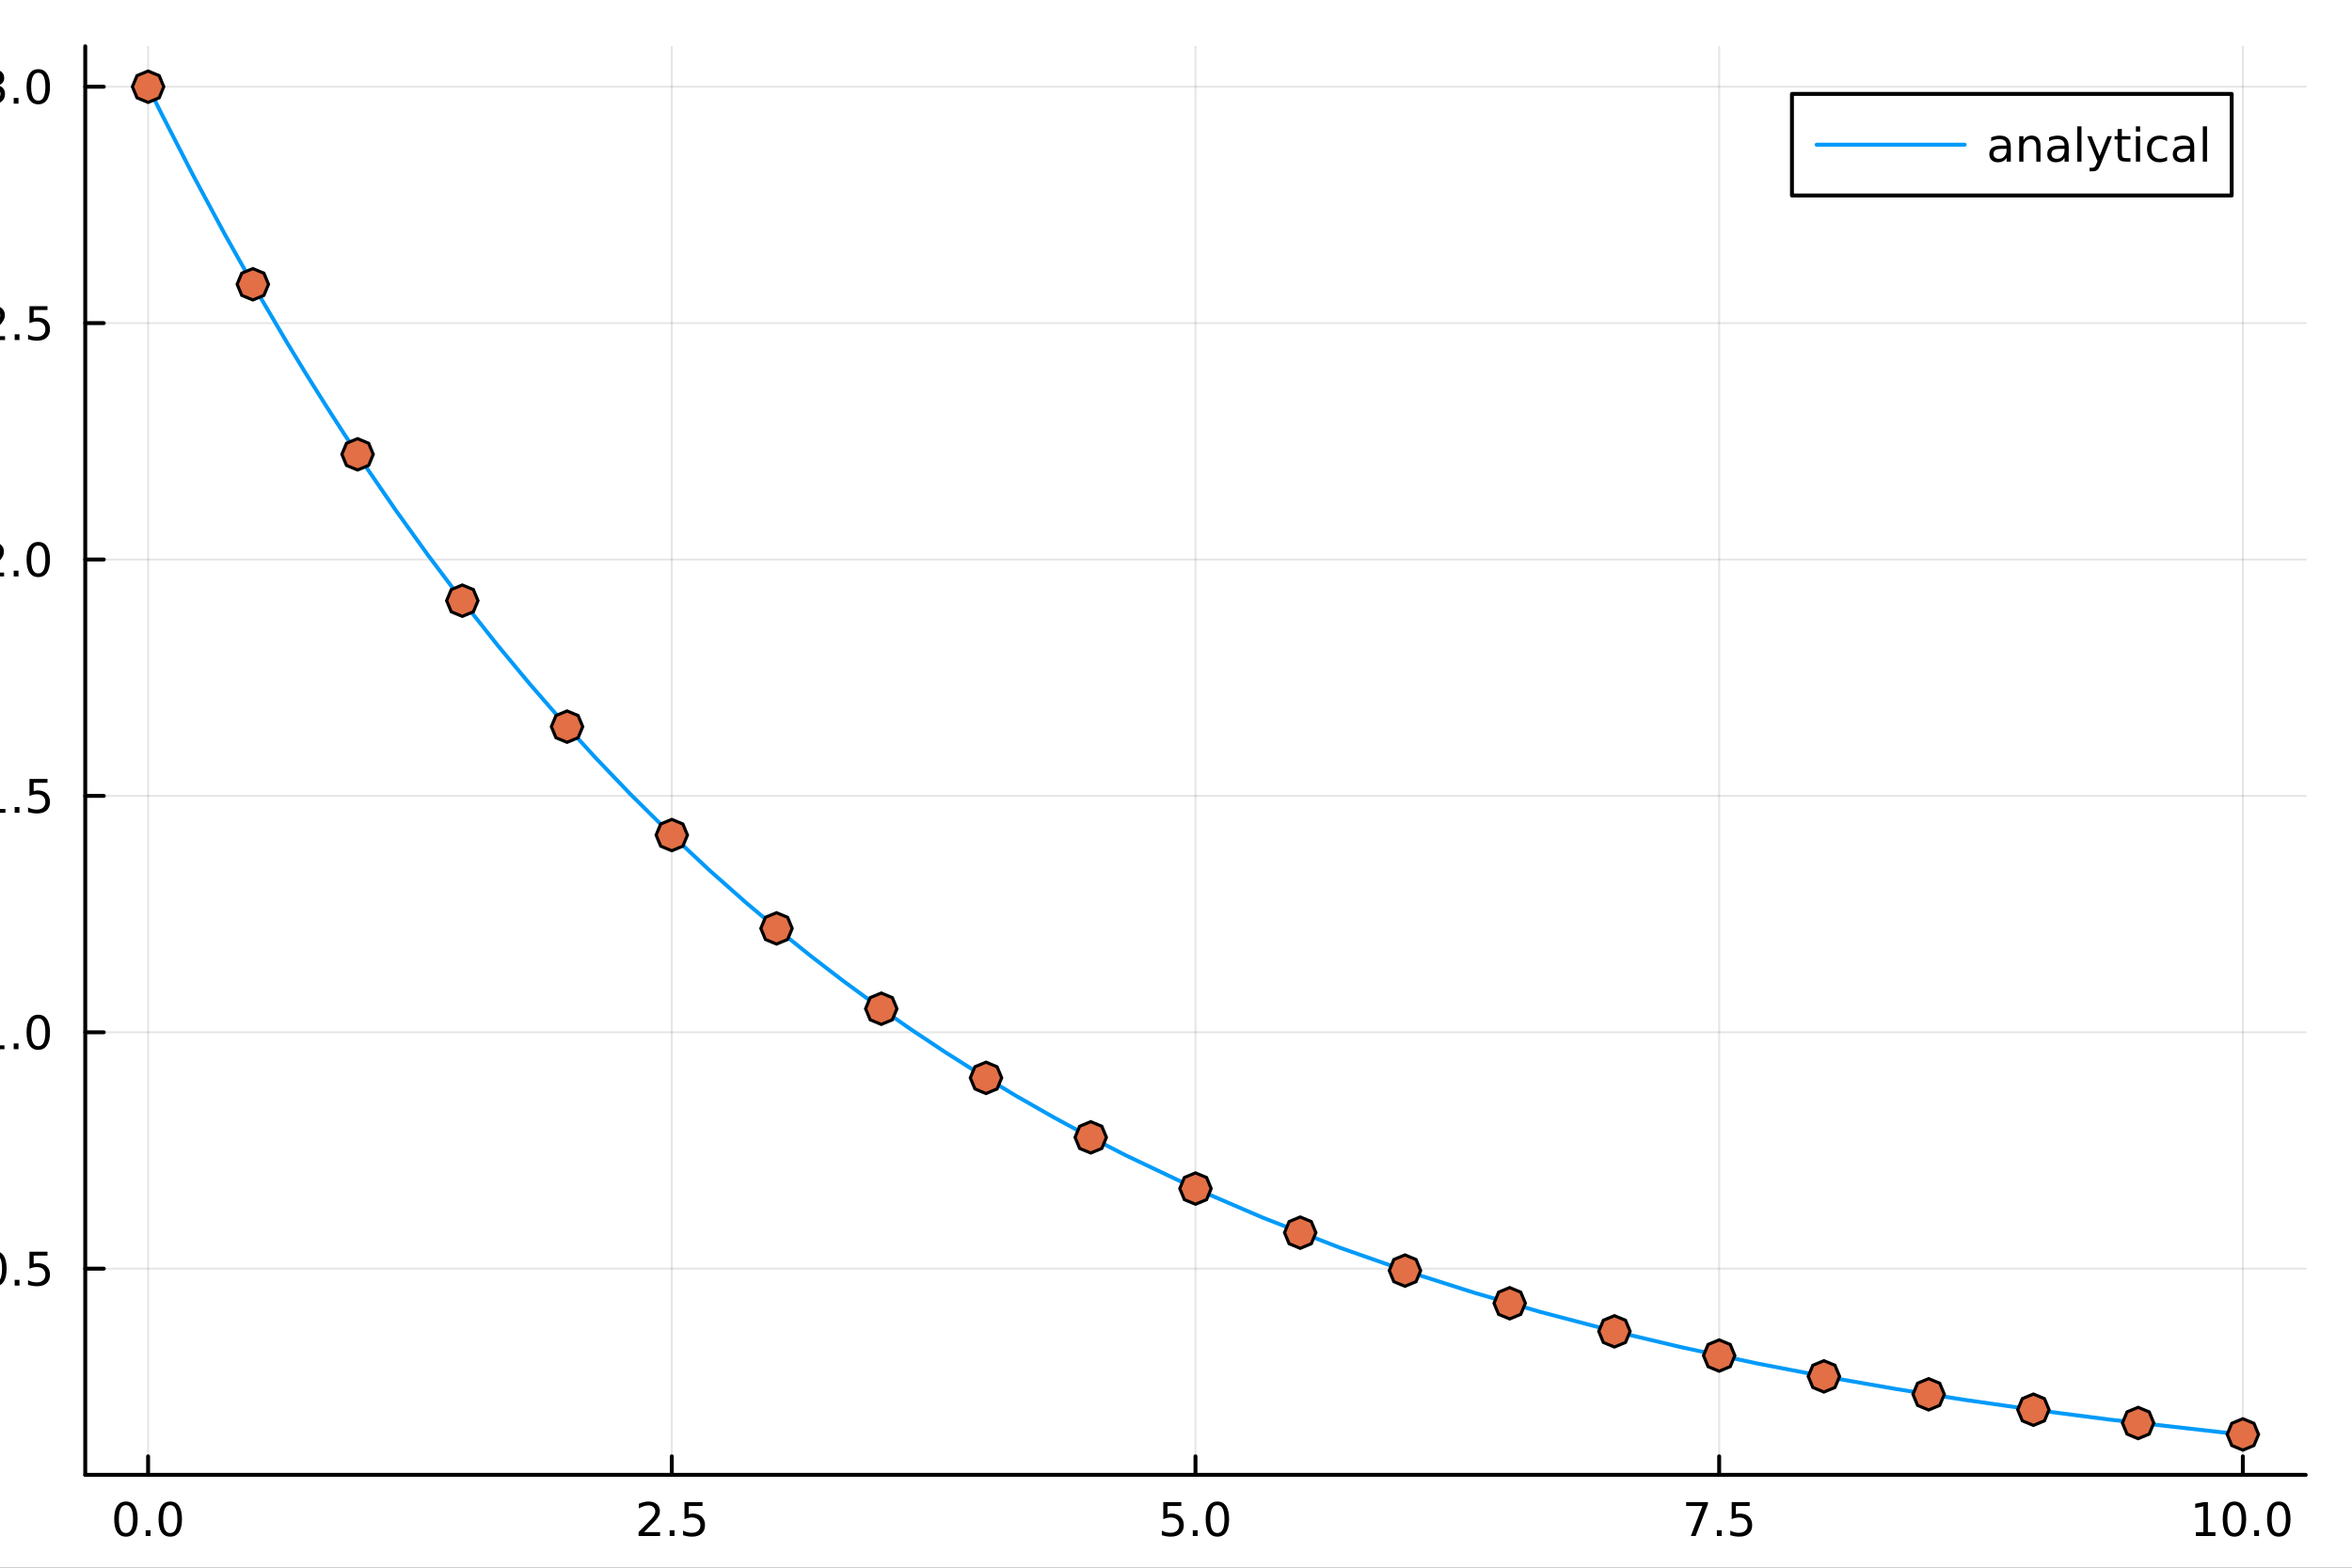 <?xml version="1.0" encoding="utf-8"?>
<svg xmlns="http://www.w3.org/2000/svg" xmlns:xlink="http://www.w3.org/1999/xlink" width="600" height="400" viewBox="0 0 2400 1600">
<rect x="0" y="0" width="2400" height="1600" fill="#333333" stroke="none"/>
<defs>
  <clipPath id="clip810">
    <rect x="0" y="0" width="2400" height="1600"/>
  </clipPath>
</defs>
<path clip-path="url(#clip810)" d="M0 1600 L2400 1600 L2400 0 L0 0  Z" fill="#ffffff" fill-rule="evenodd" fill-opacity="1"/>
<defs>
  <clipPath id="clip811">
    <rect x="480" y="0" width="1681" height="1600"/>
  </clipPath>
</defs>
<path clip-path="url(#clip810)" d="M86.992 1505.26 L2352.76 1505.26 L2352.76 47.244 L86.992 47.244  Z" fill="#ffffff" fill-rule="evenodd" fill-opacity="1"/>
<defs>
  <clipPath id="clip812">
    <rect x="86" y="47" width="2267" height="1459"/>
  </clipPath>
</defs>
<polyline clip-path="url(#clip812)" style="stroke:#000000; stroke-linecap:round; stroke-linejoin:round; stroke-width:2; stroke-opacity:0.1; fill:none" points="151.118,1505.26 151.118,47.244 "/>
<polyline clip-path="url(#clip812)" style="stroke:#000000; stroke-linecap:round; stroke-linejoin:round; stroke-width:2; stroke-opacity:0.1; fill:none" points="685.496,1505.26 685.496,47.244 "/>
<polyline clip-path="url(#clip812)" style="stroke:#000000; stroke-linecap:round; stroke-linejoin:round; stroke-width:2; stroke-opacity:0.1; fill:none" points="1219.87,1505.26 1219.87,47.244 "/>
<polyline clip-path="url(#clip812)" style="stroke:#000000; stroke-linecap:round; stroke-linejoin:round; stroke-width:2; stroke-opacity:0.1; fill:none" points="1754.25,1505.26 1754.25,47.244 "/>
<polyline clip-path="url(#clip812)" style="stroke:#000000; stroke-linecap:round; stroke-linejoin:round; stroke-width:2; stroke-opacity:0.1; fill:none" points="2288.63,1505.26 2288.63,47.244 "/>
<polyline clip-path="url(#clip810)" style="stroke:#000000; stroke-linecap:round; stroke-linejoin:round; stroke-width:4; stroke-opacity:1; fill:none" points="86.992,1505.26 2352.76,1505.26 "/>
<polyline clip-path="url(#clip810)" style="stroke:#000000; stroke-linecap:round; stroke-linejoin:round; stroke-width:4; stroke-opacity:1; fill:none" points="151.118,1505.26 151.118,1486.36 "/>
<polyline clip-path="url(#clip810)" style="stroke:#000000; stroke-linecap:round; stroke-linejoin:round; stroke-width:4; stroke-opacity:1; fill:none" points="685.496,1505.26 685.496,1486.36 "/>
<polyline clip-path="url(#clip810)" style="stroke:#000000; stroke-linecap:round; stroke-linejoin:round; stroke-width:4; stroke-opacity:1; fill:none" points="1219.87,1505.26 1219.87,1486.36 "/>
<polyline clip-path="url(#clip810)" style="stroke:#000000; stroke-linecap:round; stroke-linejoin:round; stroke-width:4; stroke-opacity:1; fill:none" points="1754.25,1505.26 1754.25,1486.36 "/>
<polyline clip-path="url(#clip810)" style="stroke:#000000; stroke-linecap:round; stroke-linejoin:round; stroke-width:4; stroke-opacity:1; fill:none" points="2288.63,1505.26 2288.63,1486.36 "/>
<path clip-path="url(#clip810)" d="M128.502 1536.18 Q124.891 1536.18 123.062 1539.74 Q121.257 1543.28 121.257 1550.41 Q121.257 1557.52 123.062 1561.09 Q124.891 1564.63 128.502 1564.63 Q132.136 1564.63 133.942 1561.09 Q135.77 1557.52 135.77 1550.41 Q135.77 1543.28 133.942 1539.74 Q132.136 1536.18 128.502 1536.18 M128.502 1532.47 Q134.312 1532.47 137.368 1537.08 Q140.446 1541.66 140.446 1550.41 Q140.446 1559.14 137.368 1563.75 Q134.312 1568.33 128.502 1568.33 Q122.692 1568.33 119.613 1563.75 Q116.558 1559.14 116.558 1550.41 Q116.558 1541.66 119.613 1537.08 Q122.692 1532.47 128.502 1532.47 Z" fill="#000000" fill-rule="nonzero" fill-opacity="1" /><path clip-path="url(#clip810)" d="M148.664 1561.78 L153.548 1561.78 L153.548 1567.66 L148.664 1567.66 L148.664 1561.78 Z" fill="#000000" fill-rule="nonzero" fill-opacity="1" /><path clip-path="url(#clip810)" d="M173.733 1536.18 Q170.122 1536.18 168.293 1539.74 Q166.488 1543.28 166.488 1550.41 Q166.488 1557.52 168.293 1561.09 Q170.122 1564.63 173.733 1564.63 Q177.367 1564.63 179.173 1561.09 Q181.002 1557.52 181.002 1550.41 Q181.002 1543.28 179.173 1539.74 Q177.367 1536.18 173.733 1536.18 M173.733 1532.47 Q179.543 1532.47 182.599 1537.08 Q185.678 1541.66 185.678 1550.41 Q185.678 1559.14 182.599 1563.75 Q179.543 1568.33 173.733 1568.33 Q167.923 1568.33 164.844 1563.75 Q161.789 1559.14 161.789 1550.41 Q161.789 1541.66 164.844 1537.08 Q167.923 1532.47 173.733 1532.47 Z" fill="#000000" fill-rule="nonzero" fill-opacity="1" /><path clip-path="url(#clip810)" d="M657.232 1563.72 L673.551 1563.72 L673.551 1567.66 L651.607 1567.66 L651.607 1563.72 Q654.269 1560.97 658.852 1556.34 Q663.459 1551.69 664.639 1550.35 Q666.885 1547.82 667.764 1546.09 Q668.667 1544.33 668.667 1542.64 Q668.667 1539.88 666.723 1538.15 Q664.801 1536.41 661.7 1536.41 Q659.501 1536.41 657.047 1537.17 Q654.616 1537.94 651.839 1539.49 L651.839 1534.77 Q654.663 1533.63 657.116 1533.05 Q659.57 1532.47 661.607 1532.47 Q666.977 1532.47 670.172 1535.16 Q673.366 1537.85 673.366 1542.34 Q673.366 1544.47 672.556 1546.39 Q671.769 1548.28 669.663 1550.88 Q669.084 1551.55 665.982 1554.77 Q662.88 1557.96 657.232 1563.72 Z" fill="#000000" fill-rule="nonzero" fill-opacity="1" /><path clip-path="url(#clip810)" d="M683.366 1561.78 L688.25 1561.78 L688.25 1567.66 L683.366 1567.66 L683.366 1561.78 Z" fill="#000000" fill-rule="nonzero" fill-opacity="1" /><path clip-path="url(#clip810)" d="M698.482 1533.1 L716.838 1533.1 L716.838 1537.04 L702.764 1537.04 L702.764 1545.51 Q703.783 1545.16 704.801 1545 Q705.82 1544.81 706.838 1544.81 Q712.625 1544.81 716.005 1547.98 Q719.384 1551.16 719.384 1556.57 Q719.384 1562.15 715.912 1565.25 Q712.44 1568.33 706.121 1568.33 Q703.945 1568.33 701.676 1567.96 Q699.431 1567.59 697.023 1566.85 L697.023 1562.15 Q699.107 1563.28 701.329 1563.84 Q703.551 1564.4 706.028 1564.4 Q710.033 1564.4 712.371 1562.29 Q714.709 1560.18 714.709 1556.57 Q714.709 1552.96 712.371 1550.85 Q710.033 1548.75 706.028 1548.75 Q704.153 1548.75 702.278 1549.16 Q700.426 1549.58 698.482 1550.46 L698.482 1533.1 Z" fill="#000000" fill-rule="nonzero" fill-opacity="1" /><path clip-path="url(#clip810)" d="M1187.04 1533.1 L1205.39 1533.1 L1205.39 1537.04 L1191.32 1537.04 L1191.32 1545.51 Q1192.34 1545.16 1193.36 1545 Q1194.38 1544.81 1195.39 1544.81 Q1201.18 1544.81 1204.56 1547.98 Q1207.94 1551.16 1207.94 1556.57 Q1207.94 1562.15 1204.47 1565.25 Q1201 1568.33 1194.68 1568.33 Q1192.5 1568.33 1190.23 1567.96 Q1187.99 1567.59 1185.58 1566.85 L1185.58 1562.15 Q1187.66 1563.28 1189.89 1563.84 Q1192.11 1564.4 1194.58 1564.4 Q1198.59 1564.4 1200.93 1562.29 Q1203.27 1560.18 1203.27 1556.57 Q1203.27 1552.96 1200.93 1550.85 Q1198.59 1548.75 1194.58 1548.75 Q1192.71 1548.75 1190.83 1549.16 Q1188.98 1549.58 1187.04 1550.46 L1187.04 1533.1 Z" fill="#000000" fill-rule="nonzero" fill-opacity="1" /><path clip-path="url(#clip810)" d="M1217.15 1561.78 L1222.04 1561.78 L1222.04 1567.66 L1217.15 1567.66 L1217.15 1561.78 Z" fill="#000000" fill-rule="nonzero" fill-opacity="1" /><path clip-path="url(#clip810)" d="M1242.22 1536.18 Q1238.61 1536.18 1236.78 1539.74 Q1234.98 1543.28 1234.98 1550.41 Q1234.98 1557.52 1236.78 1561.09 Q1238.61 1564.63 1242.22 1564.63 Q1245.86 1564.63 1247.66 1561.09 Q1249.49 1557.52 1249.49 1550.41 Q1249.49 1543.28 1247.66 1539.74 Q1245.86 1536.18 1242.22 1536.18 M1242.22 1532.47 Q1248.03 1532.47 1251.09 1537.08 Q1254.17 1541.66 1254.17 1550.41 Q1254.17 1559.14 1251.09 1563.75 Q1248.03 1568.33 1242.22 1568.33 Q1236.41 1568.33 1233.33 1563.75 Q1230.28 1559.14 1230.28 1550.41 Q1230.28 1541.66 1233.33 1537.08 Q1236.41 1532.47 1242.22 1532.47 Z" fill="#000000" fill-rule="nonzero" fill-opacity="1" /><path clip-path="url(#clip810)" d="M1720.57 1533.1 L1742.79 1533.1 L1742.79 1535.09 L1730.25 1567.66 L1725.36 1567.66 L1737.17 1537.04 L1720.57 1537.04 L1720.57 1533.1 Z" fill="#000000" fill-rule="nonzero" fill-opacity="1" /><path clip-path="url(#clip810)" d="M1751.91 1561.78 L1756.8 1561.78 L1756.8 1567.66 L1751.91 1567.66 L1751.91 1561.78 Z" fill="#000000" fill-rule="nonzero" fill-opacity="1" /><path clip-path="url(#clip810)" d="M1767.03 1533.1 L1785.39 1533.1 L1785.39 1537.04 L1771.31 1537.04 L1771.31 1545.51 Q1772.33 1545.16 1773.35 1545 Q1774.37 1544.81 1775.39 1544.81 Q1781.17 1544.81 1784.55 1547.98 Q1787.93 1551.16 1787.93 1556.57 Q1787.93 1562.15 1784.46 1565.25 Q1780.99 1568.33 1774.67 1568.33 Q1772.49 1568.33 1770.22 1567.96 Q1767.98 1567.59 1765.57 1566.85 L1765.57 1562.15 Q1767.65 1563.28 1769.88 1563.84 Q1772.1 1564.4 1774.58 1564.4 Q1778.58 1564.4 1780.92 1562.29 Q1783.26 1560.18 1783.26 1556.57 Q1783.26 1552.96 1780.92 1550.85 Q1778.58 1548.75 1774.58 1548.75 Q1772.7 1548.75 1770.83 1549.16 Q1768.97 1549.58 1767.03 1550.46 L1767.03 1533.1 Z" fill="#000000" fill-rule="nonzero" fill-opacity="1" /><path clip-path="url(#clip810)" d="M2240.7 1563.72 L2248.34 1563.72 L2248.34 1537.36 L2240.03 1539.03 L2240.03 1534.77 L2248.3 1533.1 L2252.97 1533.1 L2252.97 1563.72 L2260.61 1563.72 L2260.61 1567.66 L2240.7 1567.66 L2240.7 1563.72 Z" fill="#000000" fill-rule="nonzero" fill-opacity="1" /><path clip-path="url(#clip810)" d="M2280.05 1536.18 Q2276.44 1536.18 2274.61 1539.74 Q2272.81 1543.28 2272.81 1550.41 Q2272.81 1557.52 2274.61 1561.09 Q2276.44 1564.63 2280.05 1564.63 Q2283.69 1564.63 2285.49 1561.09 Q2287.32 1557.52 2287.32 1550.41 Q2287.32 1543.28 2285.49 1539.74 Q2283.69 1536.18 2280.05 1536.18 M2280.05 1532.47 Q2285.86 1532.47 2288.92 1537.08 Q2292 1541.66 2292 1550.41 Q2292 1559.14 2288.92 1563.75 Q2285.86 1568.33 2280.05 1568.33 Q2274.24 1568.33 2271.17 1563.75 Q2268.11 1559.14 2268.11 1550.41 Q2268.11 1541.66 2271.17 1537.08 Q2274.24 1532.47 2280.05 1532.47 Z" fill="#000000" fill-rule="nonzero" fill-opacity="1" /><path clip-path="url(#clip810)" d="M2300.22 1561.78 L2305.1 1561.78 L2305.1 1567.66 L2300.22 1567.66 L2300.22 1561.78 Z" fill="#000000" fill-rule="nonzero" fill-opacity="1" /><path clip-path="url(#clip810)" d="M2325.29 1536.18 Q2321.67 1536.18 2319.85 1539.74 Q2318.04 1543.28 2318.04 1550.41 Q2318.04 1557.52 2319.85 1561.09 Q2321.67 1564.63 2325.29 1564.63 Q2328.92 1564.63 2330.73 1561.09 Q2332.55 1557.52 2332.55 1550.41 Q2332.55 1543.28 2330.73 1539.74 Q2328.92 1536.18 2325.29 1536.18 M2325.29 1532.47 Q2331.1 1532.47 2334.15 1537.08 Q2337.23 1541.66 2337.23 1550.41 Q2337.23 1559.14 2334.15 1563.75 Q2331.1 1568.33 2325.29 1568.33 Q2319.48 1568.33 2316.4 1563.75 Q2313.34 1559.14 2313.34 1550.41 Q2313.34 1541.66 2316.4 1537.08 Q2319.48 1532.47 2325.29 1532.47 Z" fill="#000000" fill-rule="nonzero" fill-opacity="1" /><path clip-path="url(#clip810)" d="M1218.94 1604.35 L1218.94 1614.48 L1231 1614.48 L1231 1619.03 L1218.94 1619.03 L1218.94 1638.38 Q1218.94 1642.74 1220.11 1643.98 Q1221.32 1645.22 1224.98 1645.22 L1231 1645.22 L1231 1650.12 L1224.98 1650.12 Q1218.2 1650.12 1215.62 1647.61 Q1213.05 1645.06 1213.05 1638.38 L1213.05 1619.03 L1208.75 1619.03 L1208.75 1614.48 L1213.05 1614.48 L1213.05 1604.35 L1218.94 1604.35 Z" fill="#000000" fill-rule="nonzero" fill-opacity="1" /><polyline clip-path="url(#clip812)" style="stroke:#000000; stroke-linecap:round; stroke-linejoin:round; stroke-width:2; stroke-opacity:0.1; fill:none" points="86.992,1294.81 2352.76,1294.81 "/>
<polyline clip-path="url(#clip812)" style="stroke:#000000; stroke-linecap:round; stroke-linejoin:round; stroke-width:2; stroke-opacity:0.1; fill:none" points="86.992,1053.55 2352.76,1053.55 "/>
<polyline clip-path="url(#clip812)" style="stroke:#000000; stroke-linecap:round; stroke-linejoin:round; stroke-width:2; stroke-opacity:0.1; fill:none" points="86.992,812.288 2352.76,812.288 "/>
<polyline clip-path="url(#clip812)" style="stroke:#000000; stroke-linecap:round; stroke-linejoin:round; stroke-width:2; stroke-opacity:0.1; fill:none" points="86.992,571.028 2352.76,571.028 "/>
<polyline clip-path="url(#clip812)" style="stroke:#000000; stroke-linecap:round; stroke-linejoin:round; stroke-width:2; stroke-opacity:0.1; fill:none" points="86.992,329.769 2352.76,329.769 "/>
<polyline clip-path="url(#clip812)" style="stroke:#000000; stroke-linecap:round; stroke-linejoin:round; stroke-width:2; stroke-opacity:0.1; fill:none" points="86.992,88.51 2352.76,88.51 "/>
<polyline clip-path="url(#clip810)" style="stroke:#000000; stroke-linecap:round; stroke-linejoin:round; stroke-width:4; stroke-opacity:1; fill:none" points="86.992,1505.26 86.992,47.244 "/>
<polyline clip-path="url(#clip810)" style="stroke:#000000; stroke-linecap:round; stroke-linejoin:round; stroke-width:4; stroke-opacity:1; fill:none" points="86.992,1294.81 105.89,1294.81 "/>
<polyline clip-path="url(#clip810)" style="stroke:#000000; stroke-linecap:round; stroke-linejoin:round; stroke-width:4; stroke-opacity:1; fill:none" points="86.992,1053.55 105.89,1053.55 "/>
<polyline clip-path="url(#clip810)" style="stroke:#000000; stroke-linecap:round; stroke-linejoin:round; stroke-width:4; stroke-opacity:1; fill:none" points="86.992,812.288 105.89,812.288 "/>
<polyline clip-path="url(#clip810)" style="stroke:#000000; stroke-linecap:round; stroke-linejoin:round; stroke-width:4; stroke-opacity:1; fill:none" points="86.992,571.028 105.89,571.028 "/>
<polyline clip-path="url(#clip810)" style="stroke:#000000; stroke-linecap:round; stroke-linejoin:round; stroke-width:4; stroke-opacity:1; fill:none" points="86.992,329.769 105.89,329.769 "/>
<polyline clip-path="url(#clip810)" style="stroke:#000000; stroke-linecap:round; stroke-linejoin:round; stroke-width:4; stroke-opacity:1; fill:none" points="86.992,88.51 105.89,88.51 "/>
<path clip-path="url(#clip810)" d="M-5.188 1280.6 Q-8.799 1280.6 -10.628 1284.17 Q-12.434 1287.71 -12.434 1294.84 Q-12.434 1301.95 -10.628 1305.51 Q-8.799 1309.05 -5.188 1309.05 Q-1.554 1309.05 0.252 1305.51 Q2.08 1301.95 2.08 1294.84 Q2.08 1287.71 0.252 1284.17 Q-1.554 1280.6 -5.188 1280.6 M-5.188 1276.9 Q0.622 1276.9 3.678 1281.51 Q6.756 1286.09 6.756 1294.84 Q6.756 1303.57 3.678 1308.17 Q0.622 1312.76 -5.188 1312.76 Q-10.998 1312.76 -14.077 1308.17 Q-17.133 1303.57 -17.133 1294.84 Q-17.133 1286.09 -14.077 1281.51 Q-10.998 1276.9 -5.188 1276.9 Z" fill="#000000" fill-rule="nonzero" fill-opacity="1" /><path clip-path="url(#clip810)" d="M14.974 1306.21 L19.858 1306.21 L19.858 1312.09 L14.974 1312.09 L14.974 1306.21 Z" fill="#000000" fill-rule="nonzero" fill-opacity="1" /><path clip-path="url(#clip810)" d="M30.09 1277.53 L48.446 1277.53 L48.446 1281.46 L34.372 1281.46 L34.372 1289.93 Q35.39 1289.59 36.409 1289.42 Q37.427 1289.24 38.446 1289.24 Q44.233 1289.24 47.612 1292.41 Q50.992 1295.58 50.992 1301 Q50.992 1306.58 47.52 1309.68 Q44.048 1312.76 37.728 1312.76 Q35.552 1312.76 33.284 1312.39 Q31.038 1312.02 28.631 1311.28 L28.631 1306.58 Q30.715 1307.71 32.937 1308.27 Q35.159 1308.82 37.636 1308.82 Q41.64 1308.82 43.978 1306.72 Q46.316 1304.61 46.316 1301 Q46.316 1297.39 43.978 1295.28 Q41.64 1293.17 37.636 1293.17 Q35.761 1293.17 33.886 1293.59 Q32.034 1294.01 30.09 1294.89 L30.09 1277.53 Z" fill="#000000" fill-rule="nonzero" fill-opacity="1" /><path clip-path="url(#clip810)" d="M-15.373 1066.89 L-7.734 1066.89 L-7.734 1040.53 L-16.045 1042.19 L-16.045 1037.93 L-7.781 1036.27 L-3.105 1036.27 L-3.105 1066.89 L4.534 1066.89 L4.534 1070.83 L-15.373 1070.83 L-15.373 1066.89 Z" fill="#000000" fill-rule="nonzero" fill-opacity="1" /><path clip-path="url(#clip810)" d="M13.978 1064.95 L18.863 1064.95 L18.863 1070.83 L13.978 1070.83 L13.978 1064.95 Z" fill="#000000" fill-rule="nonzero" fill-opacity="1" /><path clip-path="url(#clip810)" d="M39.048 1039.35 Q35.437 1039.35 33.608 1042.91 Q31.802 1046.45 31.802 1053.58 Q31.802 1060.69 33.608 1064.25 Q35.437 1067.79 39.048 1067.79 Q42.682 1067.79 44.487 1064.25 Q46.316 1060.69 46.316 1053.58 Q46.316 1046.45 44.487 1042.91 Q42.682 1039.35 39.048 1039.35 M39.048 1035.64 Q44.858 1035.64 47.913 1040.25 Q50.992 1044.83 50.992 1053.58 Q50.992 1062.31 47.913 1066.91 Q44.858 1071.5 39.048 1071.5 Q33.238 1071.5 30.159 1066.91 Q27.103 1062.31 27.103 1053.58 Q27.103 1044.83 30.159 1040.25 Q33.238 1035.64 39.048 1035.64 Z" fill="#000000" fill-rule="nonzero" fill-opacity="1" /><path clip-path="url(#clip810)" d="M-14.378 825.632 L-6.739 825.632 L-6.739 799.267 L-15.049 800.933 L-15.049 796.674 L-6.785 795.008 L-2.109 795.008 L-2.109 825.632 L5.529 825.632 L5.529 829.568 L-14.378 829.568 L-14.378 825.632 Z" fill="#000000" fill-rule="nonzero" fill-opacity="1" /><path clip-path="url(#clip810)" d="M14.974 823.688 L19.858 823.688 L19.858 829.568 L14.974 829.568 L14.974 823.688 Z" fill="#000000" fill-rule="nonzero" fill-opacity="1" /><path clip-path="url(#clip810)" d="M30.09 795.008 L48.446 795.008 L48.446 798.943 L34.372 798.943 L34.372 807.415 Q35.39 807.068 36.409 806.906 Q37.427 806.72 38.446 806.72 Q44.233 806.72 47.612 809.892 Q50.992 813.063 50.992 818.48 Q50.992 824.058 47.52 827.16 Q44.048 830.239 37.728 830.239 Q35.552 830.239 33.284 829.868 Q31.038 829.498 28.631 828.757 L28.631 824.058 Q30.715 825.193 32.937 825.748 Q35.159 826.304 37.636 826.304 Q41.64 826.304 43.978 824.197 Q46.316 822.091 46.316 818.48 Q46.316 814.869 43.978 812.762 Q41.64 810.656 37.636 810.656 Q35.761 810.656 33.886 811.072 Q32.034 811.489 30.09 812.369 L30.09 795.008 Z" fill="#000000" fill-rule="nonzero" fill-opacity="1" /><path clip-path="url(#clip810)" d="M-12.156 584.373 L4.164 584.373 L4.164 588.308 L-17.781 588.308 L-17.781 584.373 Q-15.119 581.619 -10.535 576.989 Q-5.929 572.336 -4.748 570.994 Q-2.503 568.471 -1.623 566.735 Q-0.721 564.975 -0.721 563.285 Q-0.721 560.531 -2.665 558.795 Q-4.586 557.059 -7.688 557.059 Q-9.887 557.059 -12.341 557.823 Q-14.771 558.586 -17.549 560.137 L-17.549 555.415 Q-14.725 554.281 -12.271 553.702 Q-9.818 553.123 -7.781 553.123 Q-2.41 553.123 0.784 555.809 Q3.978 558.494 3.978 562.985 Q3.978 565.114 3.168 567.035 Q2.381 568.934 0.275 571.526 Q-0.304 572.197 -3.406 575.415 Q-6.508 578.609 -12.156 584.373 Z" fill="#000000" fill-rule="nonzero" fill-opacity="1" /><path clip-path="url(#clip810)" d="M13.978 582.429 L18.863 582.429 L18.863 588.308 L13.978 588.308 L13.978 582.429 Z" fill="#000000" fill-rule="nonzero" fill-opacity="1" /><path clip-path="url(#clip810)" d="M39.048 556.827 Q35.437 556.827 33.608 560.392 Q31.802 563.934 31.802 571.063 Q31.802 578.17 33.608 581.734 Q35.437 585.276 39.048 585.276 Q42.682 585.276 44.487 581.734 Q46.316 578.17 46.316 571.063 Q46.316 563.934 44.487 560.392 Q42.682 556.827 39.048 556.827 M39.048 553.123 Q44.858 553.123 47.913 557.73 Q50.992 562.313 50.992 571.063 Q50.992 579.79 47.913 584.396 Q44.858 588.98 39.048 588.98 Q33.238 588.98 30.159 584.396 Q27.103 579.79 27.103 571.063 Q27.103 562.313 30.159 557.73 Q33.238 553.123 39.048 553.123 Z" fill="#000000" fill-rule="nonzero" fill-opacity="1" /><path clip-path="url(#clip810)" d="M-11.16 343.114 L5.159 343.114 L5.159 347.049 L-16.785 347.049 L-16.785 343.114 Q-14.123 340.36 -9.54 335.73 Q-4.934 331.077 -3.753 329.735 Q-1.508 327.212 -0.628 325.475 Q0.275 323.716 0.275 322.026 Q0.275 319.272 -1.67 317.536 Q-3.591 315.8 -6.693 315.8 Q-8.892 315.8 -11.345 316.563 Q-13.776 317.327 -16.554 318.878 L-16.554 314.156 Q-13.73 313.022 -11.276 312.443 Q-8.822 311.864 -6.785 311.864 Q-1.415 311.864 1.779 314.55 Q4.974 317.235 4.974 321.725 Q4.974 323.855 4.164 325.776 Q3.377 327.675 1.27 330.267 Q0.691 330.938 -2.41 334.156 Q-5.512 337.35 -11.16 343.114 Z" fill="#000000" fill-rule="nonzero" fill-opacity="1" /><path clip-path="url(#clip810)" d="M14.974 341.17 L19.858 341.17 L19.858 347.049 L14.974 347.049 L14.974 341.17 Z" fill="#000000" fill-rule="nonzero" fill-opacity="1" /><path clip-path="url(#clip810)" d="M30.09 312.489 L48.446 312.489 L48.446 316.425 L34.372 316.425 L34.372 324.897 Q35.39 324.55 36.409 324.387 Q37.427 324.202 38.446 324.202 Q44.233 324.202 47.612 327.374 Q50.992 330.545 50.992 335.962 Q50.992 341.54 47.52 344.642 Q44.048 347.721 37.728 347.721 Q35.552 347.721 33.284 347.35 Q31.038 346.98 28.631 346.239 L28.631 341.54 Q30.715 342.674 32.937 343.23 Q35.159 343.786 37.636 343.786 Q41.64 343.786 43.978 341.679 Q46.316 339.573 46.316 335.962 Q46.316 332.35 43.978 330.244 Q41.64 328.137 37.636 328.137 Q35.761 328.137 33.886 328.554 Q32.034 328.971 30.09 329.85 L30.09 312.489 Z" fill="#000000" fill-rule="nonzero" fill-opacity="1" /><path clip-path="url(#clip810)" d="M-2.017 87.156 Q1.34 87.874 3.215 90.142 Q5.113 92.411 5.113 95.744 Q5.113 100.86 1.594 103.661 Q-1.924 106.462 -8.406 106.462 Q-10.582 106.462 -12.896 106.022 Q-15.188 105.605 -17.642 104.749 L-17.642 100.235 Q-15.697 101.369 -13.383 101.948 Q-11.068 102.526 -8.545 102.526 Q-4.146 102.526 -1.855 100.79 Q0.46 99.054 0.46 95.744 Q0.46 92.689 -1.693 90.976 Q-3.822 89.24 -7.642 89.24 L-11.67 89.24 L-11.67 85.397 L-7.457 85.397 Q-4.008 85.397 -2.179 84.031 Q-0.35 82.642 -0.35 80.05 Q-0.35 77.388 -2.248 75.976 Q-4.123 74.54 -7.642 74.54 Q-9.563 74.54 -11.762 74.957 Q-13.961 75.374 -16.6 76.254 L-16.6 72.087 Q-13.938 71.346 -11.623 70.976 Q-9.285 70.605 -7.225 70.605 Q-1.901 70.605 1.201 73.036 Q4.303 75.443 4.303 79.564 Q4.303 82.434 2.659 84.425 Q1.016 86.392 -2.017 87.156 Z" fill="#000000" fill-rule="nonzero" fill-opacity="1" /><path clip-path="url(#clip810)" d="M13.978 99.911 L18.863 99.911 L18.863 105.79 L13.978 105.79 L13.978 99.911 Z" fill="#000000" fill-rule="nonzero" fill-opacity="1" /><path clip-path="url(#clip810)" d="M39.048 74.309 Q35.437 74.309 33.608 77.874 Q31.802 81.415 31.802 88.545 Q31.802 95.651 33.608 99.216 Q35.437 102.758 39.048 102.758 Q42.682 102.758 44.487 99.216 Q46.316 95.651 46.316 88.545 Q46.316 81.415 44.487 77.874 Q42.682 74.309 39.048 74.309 M39.048 70.605 Q44.858 70.605 47.913 75.212 Q50.992 79.795 50.992 88.545 Q50.992 97.272 47.913 101.878 Q44.858 106.462 39.048 106.462 Q33.238 106.462 30.159 101.878 Q27.103 97.272 27.103 88.545 Q27.103 79.795 30.159 75.212 Q33.238 70.605 39.048 70.605 Z" fill="#000000" fill-rule="nonzero" fill-opacity="1" /><polyline clip-path="url(#clip812)" style="stroke:#009af9; stroke-linecap:round; stroke-linejoin:round; stroke-width:4; stroke-opacity:1; fill:none" points="151.118,88.51 154.597,95.561 158.076,102.578 161.555,109.561 165.034,116.509 197.203,179.176 229.372,239.077 261.542,296.333 293.711,351.061 313.043,382.782 332.376,413.653 351.708,443.698 371.04,472.939 403.731,520.614 436.422,566.152 471.933,613.307 507.444,658.17 540.182,697.595 572.92,735.249 608.019,773.742 643.117,810.385 683.783,850.642 724.448,888.667 760.586,920.684 796.725,951.118 828.415,976.565 860.105,1000.9 894.656,1026.24 929.207,1050.37 963.963,1073.49 998.719,1095.52 1037.15,1118.65 1075.57,1140.56 1112.14,1160.35 1148.7,1179.14 1224.73,1215.27 1288.74,1242.83 1366.88,1273.29 1438.46,1298.4 1504.57,1319.46 1571.54,1338.9 1646.6,1358.61 1714.61,1374.76 1792.48,1391.46 1864.58,1405.38 1935.66,1417.79 2004.67,1428.71 2075.42,1438.85 2152.93,1448.88 2265.53,1461.62 2288.63,1464 "/>
<path clip-path="url(#clip812)" d="M151.118 104.509 L139.806 99.821 L135.118 88.509 L139.806 77.197 L151.118 72.509 L162.43 77.197 L167.118 88.509 L162.43 99.821 Z" fill="#e26f46" fill-rule="evenodd" fill-opacity="1" stroke="#000000" stroke-opacity="1" stroke-width="3.2"/>
<path clip-path="url(#clip812)" d="M257.993 306.142 L246.681 301.454 L241.993 290.142 L246.681 278.83 L257.993 274.142 L269.305 278.83 L273.993 290.142 L269.305 301.454 Z" fill="#e26f46" fill-rule="evenodd" fill-opacity="1" stroke="#000000" stroke-opacity="1" stroke-width="3.2"/>
<path clip-path="url(#clip812)" d="M364.869 479.689 L353.557 475.001 L348.869 463.689 L353.557 452.377 L364.869 447.689 L376.181 452.377 L380.869 463.689 L376.181 475.001 Z" fill="#e26f46" fill-rule="evenodd" fill-opacity="1" stroke="#000000" stroke-opacity="1" stroke-width="3.2"/>
<path clip-path="url(#clip812)" d="M471.744 629.062 L460.432 624.374 L455.744 613.062 L460.432 601.75 L471.744 597.062 L483.056 601.75 L487.744 613.062 L483.056 624.374 Z" fill="#e26f46" fill-rule="evenodd" fill-opacity="1" stroke="#000000" stroke-opacity="1" stroke-width="3.2"/>
<path clip-path="url(#clip812)" d="M578.62 757.63 L567.308 752.942 L562.62 741.63 L567.308 730.318 L578.62 725.63 L589.932 730.318 L594.62 741.63 L589.932 752.942 Z" fill="#e26f46" fill-rule="evenodd" fill-opacity="1" stroke="#000000" stroke-opacity="1" stroke-width="3.2"/>
<path clip-path="url(#clip812)" d="M685.496 868.288 L674.184 863.6 L669.496 852.288 L674.184 840.976 L685.496 836.288 L696.808 840.976 L701.496 852.288 L696.808 863.6 Z" fill="#e26f46" fill-rule="evenodd" fill-opacity="1" stroke="#000000" stroke-opacity="1" stroke-width="3.2"/>
<path clip-path="url(#clip812)" d="M792.371 963.533 L781.059 958.845 L776.371 947.533 L781.059 936.221 L792.371 931.533 L803.683 936.221 L808.371 947.533 L803.683 958.845 Z" fill="#e26f46" fill-rule="evenodd" fill-opacity="1" stroke="#000000" stroke-opacity="1" stroke-width="3.2"/>
<path clip-path="url(#clip812)" d="M899.247 1045.51 L887.935 1040.82 L883.247 1029.51 L887.935 1018.2 L899.247 1013.51 L910.559 1018.2 L915.247 1029.51 L910.559 1040.82 Z" fill="#e26f46" fill-rule="evenodd" fill-opacity="1" stroke="#000000" stroke-opacity="1" stroke-width="3.2"/>
<path clip-path="url(#clip812)" d="M1006.12 1116.07 L994.811 1111.38 L990.123 1100.07 L994.811 1088.76 L1006.12 1084.07 L1017.43 1088.76 L1022.12 1100.07 L1017.43 1111.38 Z" fill="#e26f46" fill-rule="evenodd" fill-opacity="1" stroke="#000000" stroke-opacity="1" stroke-width="3.2"/>
<path clip-path="url(#clip812)" d="M1113 1176.8 L1101.69 1172.11 L1097 1160.8 L1101.69 1149.49 L1113 1144.8 L1124.31 1149.49 L1129 1160.8 L1124.31 1172.11 Z" fill="#e26f46" fill-rule="evenodd" fill-opacity="1" stroke="#000000" stroke-opacity="1" stroke-width="3.2"/>
<path clip-path="url(#clip812)" d="M1219.87 1229.07 L1208.56 1224.38 L1203.87 1213.07 L1208.56 1201.76 L1219.87 1197.07 L1231.19 1201.76 L1235.87 1213.07 L1231.19 1224.38 Z" fill="#e26f46" fill-rule="evenodd" fill-opacity="1" stroke="#000000" stroke-opacity="1" stroke-width="3.2"/>
<path clip-path="url(#clip812)" d="M1326.75 1274.06 L1315.44 1269.37 L1310.75 1258.06 L1315.44 1246.75 L1326.75 1242.06 L1338.06 1246.75 L1342.75 1258.06 L1338.06 1269.37 Z" fill="#e26f46" fill-rule="evenodd" fill-opacity="1" stroke="#000000" stroke-opacity="1" stroke-width="3.2"/>
<path clip-path="url(#clip812)" d="M1433.63 1312.79 L1422.31 1308.1 L1417.63 1296.79 L1422.31 1285.47 L1433.63 1280.79 L1444.94 1285.47 L1449.63 1296.79 L1444.94 1308.1 Z" fill="#e26f46" fill-rule="evenodd" fill-opacity="1" stroke="#000000" stroke-opacity="1" stroke-width="3.2"/>
<path clip-path="url(#clip812)" d="M1540.5 1346.12 L1529.19 1341.43 L1524.5 1330.12 L1529.19 1318.81 L1540.5 1314.12 L1551.81 1318.81 L1556.5 1330.12 L1551.81 1341.43 Z" fill="#e26f46" fill-rule="evenodd" fill-opacity="1" stroke="#000000" stroke-opacity="1" stroke-width="3.2"/>
<path clip-path="url(#clip812)" d="M1647.38 1374.8 L1636.06 1370.11 L1631.38 1358.8 L1636.06 1347.49 L1647.38 1342.8 L1658.69 1347.49 L1663.38 1358.8 L1658.69 1370.11 Z" fill="#e26f46" fill-rule="evenodd" fill-opacity="1" stroke="#000000" stroke-opacity="1" stroke-width="3.2"/>
<path clip-path="url(#clip812)" d="M1754.25 1399.49 L1742.94 1394.8 L1738.25 1383.49 L1742.94 1372.18 L1754.25 1367.49 L1765.56 1372.18 L1770.25 1383.49 L1765.56 1394.8 Z" fill="#e26f46" fill-rule="evenodd" fill-opacity="1" stroke="#000000" stroke-opacity="1" stroke-width="3.2"/>
<path clip-path="url(#clip812)" d="M1861.13 1420.75 L1849.82 1416.06 L1845.13 1404.75 L1849.82 1393.44 L1861.13 1388.75 L1872.44 1393.44 L1877.13 1404.75 L1872.44 1416.06 Z" fill="#e26f46" fill-rule="evenodd" fill-opacity="1" stroke="#000000" stroke-opacity="1" stroke-width="3.2"/>
<path clip-path="url(#clip812)" d="M1968 1439.04 L1956.69 1434.35 L1952 1423.04 L1956.69 1411.73 L1968 1407.04 L1979.32 1411.73 L1984 1423.04 L1979.32 1434.35 Z" fill="#e26f46" fill-rule="evenodd" fill-opacity="1" stroke="#000000" stroke-opacity="1" stroke-width="3.2"/>
<path clip-path="url(#clip812)" d="M2074.88 1454.78 L2063.57 1450.09 L2058.88 1438.78 L2063.57 1427.47 L2074.88 1422.78 L2086.19 1427.47 L2090.88 1438.78 L2086.19 1450.09 Z" fill="#e26f46" fill-rule="evenodd" fill-opacity="1" stroke="#000000" stroke-opacity="1" stroke-width="3.2"/>
<path clip-path="url(#clip812)" d="M2181.75 1468.33 L2170.44 1463.64 L2165.75 1452.33 L2170.44 1441.02 L2181.75 1436.33 L2193.07 1441.02 L2197.75 1452.33 L2193.07 1463.64 Z" fill="#e26f46" fill-rule="evenodd" fill-opacity="1" stroke="#000000" stroke-opacity="1" stroke-width="3.2"/>
<path clip-path="url(#clip812)" d="M2288.63 1479.99 L2277.32 1475.31 L2272.63 1463.99 L2277.32 1452.68 L2288.63 1447.99 L2299.94 1452.68 L2304.63 1463.99 L2299.94 1475.31 Z" fill="#e26f46" fill-rule="evenodd" fill-opacity="1" stroke="#000000" stroke-opacity="1" stroke-width="3.2"/>
<path clip-path="url(#clip810)" d="M1828.53 199.525 L2277.23 199.525 L2277.23 95.845 L1828.53 95.845  Z" fill="#ffffff" fill-rule="evenodd" fill-opacity="1"/>
<polyline clip-path="url(#clip810)" style="stroke:#000000; stroke-linecap:round; stroke-linejoin:round; stroke-width:4; stroke-opacity:1; fill:none" points="1828.53,199.525 2277.23,199.525 2277.23,95.845 1828.53,95.845 1828.53,199.525 "/>
<polyline clip-path="url(#clip810)" style="stroke:#009af9; stroke-linecap:round; stroke-linejoin:round; stroke-width:4; stroke-opacity:1; fill:none" points="1853.7,147.685 2004.75,147.685 "/>
<path clip-path="url(#clip810)" d="M2043.33 151.932 Q2038.17 151.932 2036.18 153.113 Q2034.19 154.293 2034.19 157.141 Q2034.19 159.409 2035.67 160.752 Q2037.17 162.071 2039.74 162.071 Q2043.28 162.071 2045.41 159.571 Q2047.57 157.048 2047.57 152.881 L2047.57 151.932 L2043.33 151.932 M2051.82 150.173 L2051.82 164.965 L2047.57 164.965 L2047.57 161.029 Q2046.11 163.391 2043.93 164.525 Q2041.76 165.636 2038.61 165.636 Q2034.63 165.636 2032.26 163.414 Q2029.93 161.168 2029.93 157.418 Q2029.93 153.043 2032.84 150.821 Q2035.78 148.599 2041.59 148.599 L2047.57 148.599 L2047.57 148.182 Q2047.57 145.243 2045.62 143.645 Q2043.7 142.025 2040.2 142.025 Q2037.98 142.025 2035.88 142.557 Q2033.77 143.09 2031.82 144.155 L2031.82 140.219 Q2034.16 139.317 2036.36 138.877 Q2038.56 138.414 2040.64 138.414 Q2046.27 138.414 2049.05 141.33 Q2051.82 144.247 2051.82 150.173 Z" fill="#000000" fill-rule="nonzero" fill-opacity="1" /><path clip-path="url(#clip810)" d="M2082.15 149.317 L2082.15 164.965 L2077.89 164.965 L2077.89 149.455 Q2077.89 145.775 2076.45 143.946 Q2075.02 142.118 2072.15 142.118 Q2068.7 142.118 2066.71 144.317 Q2064.72 146.516 2064.72 150.312 L2064.72 164.965 L2060.44 164.965 L2060.44 139.039 L2064.72 139.039 L2064.72 143.067 Q2066.25 140.729 2068.31 139.571 Q2070.39 138.414 2073.1 138.414 Q2077.57 138.414 2079.86 141.192 Q2082.15 143.946 2082.15 149.317 Z" fill="#000000" fill-rule="nonzero" fill-opacity="1" /><path clip-path="url(#clip810)" d="M2102.43 151.932 Q2097.26 151.932 2095.27 153.113 Q2093.28 154.293 2093.28 157.141 Q2093.28 159.409 2094.76 160.752 Q2096.27 162.071 2098.84 162.071 Q2102.38 162.071 2104.51 159.571 Q2106.66 157.048 2106.66 152.881 L2106.66 151.932 L2102.43 151.932 M2110.92 150.173 L2110.92 164.965 L2106.66 164.965 L2106.66 161.029 Q2105.2 163.391 2103.03 164.525 Q2100.85 165.636 2097.7 165.636 Q2093.72 165.636 2091.36 163.414 Q2089.02 161.168 2089.02 157.418 Q2089.02 153.043 2091.94 150.821 Q2094.88 148.599 2100.69 148.599 L2106.66 148.599 L2106.66 148.182 Q2106.66 145.243 2104.72 143.645 Q2102.8 142.025 2099.3 142.025 Q2097.08 142.025 2094.97 142.557 Q2092.87 143.09 2090.92 144.155 L2090.92 140.219 Q2093.26 139.317 2095.46 138.877 Q2097.66 138.414 2099.74 138.414 Q2105.37 138.414 2108.14 141.33 Q2110.92 144.247 2110.92 150.173 Z" fill="#000000" fill-rule="nonzero" fill-opacity="1" /><path clip-path="url(#clip810)" d="M2119.69 128.946 L2123.95 128.946 L2123.95 164.965 L2119.69 164.965 L2119.69 128.946 Z" fill="#000000" fill-rule="nonzero" fill-opacity="1" /><path clip-path="url(#clip810)" d="M2143.65 167.372 Q2141.85 172.002 2140.13 173.414 Q2138.42 174.826 2135.55 174.826 L2132.15 174.826 L2132.15 171.261 L2134.65 171.261 Q2136.41 171.261 2137.38 170.428 Q2138.35 169.594 2139.53 166.492 L2140.3 164.548 L2129.81 139.039 L2134.32 139.039 L2142.43 159.317 L2150.53 139.039 L2155.04 139.039 L2143.65 167.372 Z" fill="#000000" fill-rule="nonzero" fill-opacity="1" /><path clip-path="url(#clip810)" d="M2165.13 131.678 L2165.13 139.039 L2173.91 139.039 L2173.91 142.349 L2165.13 142.349 L2165.13 156.423 Q2165.13 159.594 2165.99 160.497 Q2166.87 161.4 2169.53 161.4 L2173.91 161.4 L2173.91 164.965 L2169.53 164.965 Q2164.6 164.965 2162.73 163.136 Q2160.85 161.284 2160.85 156.423 L2160.85 142.349 L2157.73 142.349 L2157.73 139.039 L2160.85 139.039 L2160.85 131.678 L2165.13 131.678 Z" fill="#000000" fill-rule="nonzero" fill-opacity="1" /><path clip-path="url(#clip810)" d="M2179.51 139.039 L2183.77 139.039 L2183.77 164.965 L2179.51 164.965 L2179.51 139.039 M2179.51 128.946 L2183.77 128.946 L2183.77 134.34 L2179.51 134.34 L2179.51 128.946 Z" fill="#000000" fill-rule="nonzero" fill-opacity="1" /><path clip-path="url(#clip810)" d="M2211.34 140.034 L2211.34 144.016 Q2209.53 143.02 2207.7 142.534 Q2205.9 142.025 2204.05 142.025 Q2199.9 142.025 2197.61 144.664 Q2195.32 147.28 2195.32 152.025 Q2195.32 156.77 2197.61 159.409 Q2199.9 162.025 2204.05 162.025 Q2205.9 162.025 2207.7 161.539 Q2209.53 161.029 2211.34 160.034 L2211.34 163.969 Q2209.56 164.803 2207.63 165.219 Q2205.74 165.636 2203.58 165.636 Q2197.73 165.636 2194.28 161.955 Q2190.83 158.275 2190.83 152.025 Q2190.83 145.682 2194.3 142.048 Q2197.8 138.414 2203.86 138.414 Q2205.83 138.414 2207.7 138.831 Q2209.58 139.224 2211.34 140.034 Z" fill="#000000" fill-rule="nonzero" fill-opacity="1" /><path clip-path="url(#clip810)" d="M2230.53 151.932 Q2225.37 151.932 2223.37 153.113 Q2221.38 154.293 2221.38 157.141 Q2221.38 159.409 2222.87 160.752 Q2224.37 162.071 2226.94 162.071 Q2230.48 162.071 2232.61 159.571 Q2234.76 157.048 2234.76 152.881 L2234.76 151.932 L2230.53 151.932 M2239.02 150.173 L2239.02 164.965 L2234.76 164.965 L2234.76 161.029 Q2233.31 163.391 2231.13 164.525 Q2228.95 165.636 2225.81 165.636 Q2221.82 165.636 2219.46 163.414 Q2217.12 161.168 2217.12 157.418 Q2217.12 153.043 2220.04 150.821 Q2222.98 148.599 2228.79 148.599 L2234.76 148.599 L2234.76 148.182 Q2234.76 145.243 2232.82 143.645 Q2230.9 142.025 2227.4 142.025 Q2225.18 142.025 2223.07 142.557 Q2220.97 143.09 2219.02 144.155 L2219.02 140.219 Q2221.36 139.317 2223.56 138.877 Q2225.76 138.414 2227.84 138.414 Q2233.47 138.414 2236.25 141.33 Q2239.02 144.247 2239.02 150.173 Z" fill="#000000" fill-rule="nonzero" fill-opacity="1" /><path clip-path="url(#clip810)" d="M2247.8 128.946 L2252.06 128.946 L2252.06 164.965 L2247.8 164.965 L2247.8 128.946 Z" fill="#000000" fill-rule="nonzero" fill-opacity="1" /></svg>
